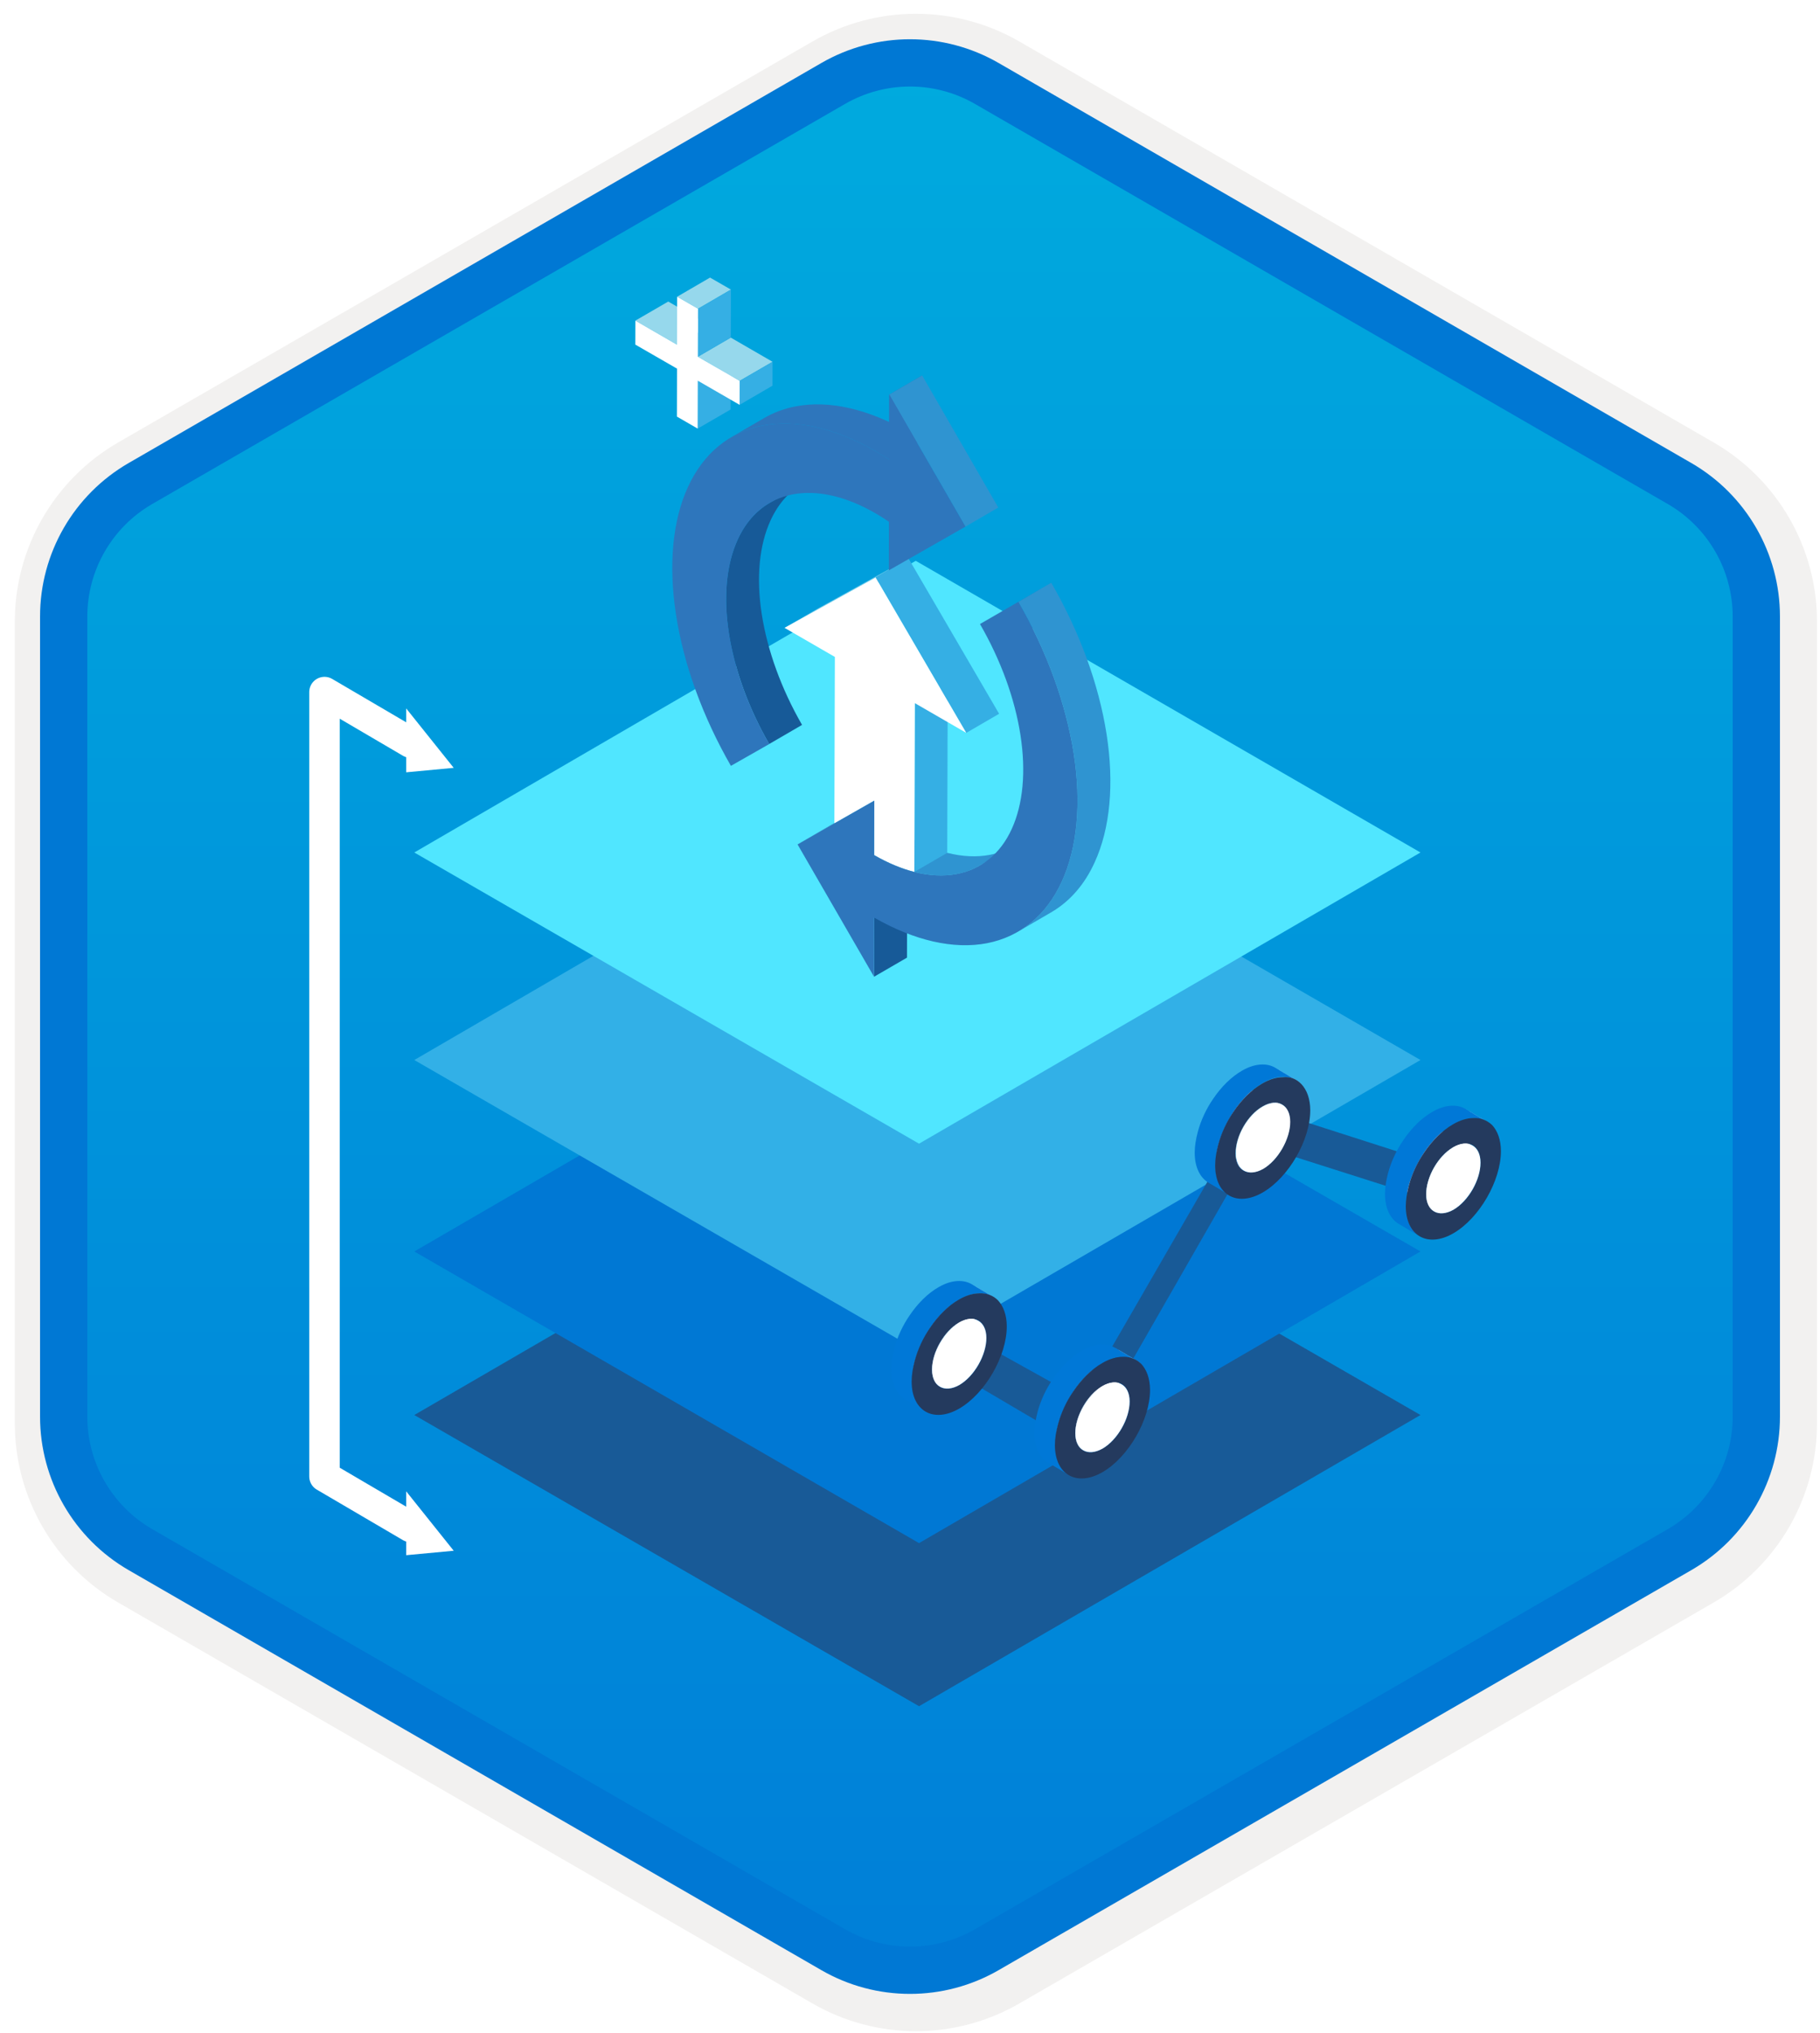 <svg width="154" height="172" viewBox="0 0 154 172" fill="none" xmlns="http://www.w3.org/2000/svg">
<g filter="url(#filter0_d)">
<path d="M70 6.041C74.332 3.541 79.668 3.541 84 6.041L142.746 39.959C147.078 42.459 149.746 47.081 149.746 52.083V119.917C149.746 124.919 147.078 129.541 142.746 132.041L84 165.959C79.668 168.459 74.332 168.459 70 165.959L11.254 132.041C6.922 129.541 4.254 124.919 4.254 119.917V52.083C4.254 47.081 6.922 42.459 11.254 39.959L70 6.041Z" fill="url(#paint0_linear)"/>
<path d="M84.875 4.526C80.002 1.712 73.998 1.712 69.125 4.526L10.379 38.443C5.506 41.257 2.504 46.456 2.504 52.083V119.917C2.504 125.544 5.506 130.744 10.379 133.557L69.125 167.474C73.998 170.288 80.002 170.288 84.875 167.474L143.621 133.557C148.494 130.744 151.496 125.544 151.496 119.917V52.083C151.496 46.456 148.494 41.257 143.621 38.443L84.875 4.526Z" stroke="#F2F1F0" stroke-width="3.5"/>
</g>
<path d="M70.5 7.062C74.522 4.74 79.478 4.74 83.5 7.062L142.112 40.902C146.134 43.224 148.612 47.516 148.612 52.16V119.84C148.612 124.484 146.134 128.776 142.112 131.098L83.5 164.938C79.478 167.26 74.522 167.26 70.5 164.938L11.888 131.098C7.866 128.776 5.388 124.484 5.388 119.84V52.16C5.388 47.516 7.866 43.224 11.888 40.902L70.5 7.062Z" stroke="#0078D4" stroke-width="4"/>
<path d="M120.195 119.708L77.765 144.342L35.055 119.708L77.485 95.074L120.195 119.708Z" fill="#185A97"/>
<path d="M120.195 105.871L77.765 130.545L35.055 105.871L77.485 81.236L120.195 105.871Z" fill="#0078D4"/>
<path d="M120.195 89.675L77.765 114.309L35.055 89.675L77.485 65.001L120.195 89.675Z" fill="#32B0E7"/>
<path d="M120.195 72.119L77.765 96.753L35.055 72.119L77.485 47.444L120.195 72.119Z" fill="#50E6FF"/>
<path d="M34.746 62.822L27.457 58.549V124.905L34.746 129.178" stroke="white" stroke-width="2.58" stroke-miterlimit="10" stroke-linecap="round" stroke-linejoin="round"/>
<path d="M34.369 59.931L38.391 64.958L34.369 65.335V59.931Z" fill="white"/>
<path d="M34.369 126.162L38.391 131.189L34.369 131.566V126.162Z" fill="white"/>
<path d="M108.652 97.58C109.239 96.7 109.695 95.722 109.923 94.745L118.657 97.547C118.071 98.427 117.614 99.372 117.354 100.35L108.652 97.58Z" fill="#185A97"/>
<path d="M102.493 99.406C102.851 100.09 103.405 100.481 104.122 100.579L95.095 116.32C94.736 115.635 94.15 115.244 93.4 115.146L102.493 99.406Z" fill="#185A97"/>
<path d="M82.19 116.939C82.874 116.092 83.428 115.082 83.819 114.071L89.62 117.298C88.903 118.178 88.284 119.22 87.893 120.296L82.19 116.939Z" fill="#185A97"/>
<path d="M124.458 94.158C124.328 94.028 124.197 93.898 124.034 93.832L125.794 94.875C125.957 94.973 126.088 95.071 126.218 95.201C125.696 94.875 125.012 94.452 124.458 94.158Z" fill="#ACD1EF"/>
<path d="M122.829 95.885L124.588 96.928C125.012 97.156 125.273 97.678 125.273 98.395C125.273 99.829 124.262 101.621 122.992 102.371L121.232 101.328C122.503 100.611 123.513 98.818 123.513 97.352C123.513 96.635 123.252 96.113 122.829 95.885Z" fill="#0078D7"/>
<path d="M121.329 102.502L119.57 101.459C119.993 101.687 120.58 101.654 121.199 101.296L122.959 102.339C122.34 102.697 121.753 102.73 121.329 102.502Z" fill="#0078D7"/>
<path d="M121.199 96.048C121.851 95.69 122.405 95.657 122.829 95.885L124.588 96.928C124.165 96.7 123.578 96.733 122.959 97.091C122.438 96.765 121.721 96.342 121.199 96.048Z" fill="white"/>
<path d="M118.918 99.993C118.918 98.526 119.928 96.767 121.199 96.017L122.959 97.06C121.688 97.777 120.678 99.569 120.678 101.036C120.678 101.753 120.938 102.274 121.362 102.502L119.602 101.46C119.146 101.231 118.918 100.71 118.918 99.993Z" fill="white"/>
<path d="M120.124 104.587L118.364 103.544C117.647 103.12 117.191 102.24 117.191 101.002C117.191 100.448 117.288 99.861 117.451 99.242C117.712 98.264 118.168 97.287 118.755 96.439C119.439 95.429 120.287 94.582 121.199 94.061C121.818 93.702 122.405 93.539 122.926 93.539C123.35 93.539 123.708 93.637 124.034 93.832L125.794 94.875C125.468 94.68 125.11 94.582 124.686 94.582C124.165 94.582 123.578 94.745 122.959 95.103C122.046 95.625 121.199 96.472 120.515 97.482C119.928 98.362 119.472 99.34 119.211 100.285C119.048 100.872 118.95 101.491 118.95 102.045C118.95 103.283 119.407 104.163 120.124 104.587Z" fill="#0078D7"/>
<path d="M126.25 95.169C126.707 95.658 127 96.407 127 97.385C127 99.894 125.175 103.055 122.991 104.326C120.808 105.597 118.95 104.555 118.95 102.045C118.95 101.491 119.048 100.905 119.211 100.285C119.472 99.308 119.928 98.33 120.515 97.483C121.199 96.472 122.046 95.625 122.959 95.104C123.578 94.745 124.165 94.582 124.686 94.582C125.305 94.55 125.827 94.778 126.25 95.169ZM122.991 102.338C124.262 101.621 125.273 99.829 125.273 98.362C125.273 96.896 124.23 96.309 122.959 97.059C121.688 97.776 120.678 99.568 120.678 101.035C120.678 102.469 121.721 103.055 122.991 102.338Z" fill="#243A5E"/>
<path d="M122.959 97.059C124.23 96.342 125.273 96.929 125.273 98.362C125.273 99.796 124.262 101.589 122.991 102.338C121.72 103.055 120.678 102.469 120.678 101.035C120.678 99.568 121.688 97.808 122.959 97.059Z" fill="white"/>
<path d="M108.359 90.671C108.229 90.541 108.098 90.41 107.935 90.345L109.695 91.388C109.858 91.486 109.988 91.584 110.119 91.714C109.597 91.388 108.88 90.997 108.359 90.671Z" fill="#ACD1EF"/>
<path d="M106.697 92.398L108.457 93.441C108.88 93.669 109.141 94.191 109.141 94.908C109.141 96.342 108.131 98.134 106.86 98.884L105.1 97.841C106.371 97.124 107.381 95.332 107.381 93.865C107.381 93.148 107.12 92.659 106.697 92.398Z" fill="#0078D7"/>
<path d="M105.23 99.047L103.47 98.004C103.894 98.232 104.481 98.199 105.1 97.841L106.86 98.884C106.208 99.242 105.654 99.275 105.23 99.047Z" fill="#0078D7"/>
<path d="M105.067 92.561C105.719 92.203 106.273 92.17 106.697 92.399L108.457 93.441C108.033 93.213 107.446 93.246 106.827 93.604C106.306 93.278 105.621 92.887 105.067 92.561Z" fill="white"/>
<path d="M102.786 96.537C102.786 95.071 103.796 93.311 105.067 92.561L106.827 93.604C105.556 94.321 104.546 96.114 104.546 97.58C104.546 98.297 104.807 98.819 105.23 99.047L103.47 98.004C103.047 97.776 102.786 97.254 102.786 96.537Z" fill="white"/>
<path d="M104.024 101.1L102.265 100.057C101.548 99.633 101.091 98.754 101.091 97.515C101.091 96.961 101.189 96.375 101.352 95.755C101.613 94.778 102.069 93.8 102.656 92.953C103.34 91.942 104.187 91.095 105.1 90.574C105.719 90.215 106.306 90.052 106.827 90.052C107.251 90.052 107.609 90.15 107.935 90.346L109.695 91.388C109.369 91.193 109.011 91.095 108.587 91.095C108.065 91.095 107.479 91.258 106.86 91.617C105.947 92.138 105.1 92.985 104.415 93.996C103.829 94.876 103.373 95.853 103.112 96.798C102.949 97.385 102.851 98.004 102.851 98.558C102.819 99.796 103.275 100.676 104.024 101.1Z" fill="#0078D7"/>
<path d="M110.119 91.714C110.575 92.203 110.868 92.953 110.868 93.93C110.868 96.44 109.043 99.601 106.86 100.872C104.676 102.143 102.819 101.1 102.819 98.591C102.819 98.037 102.916 97.45 103.079 96.831C103.34 95.853 103.796 94.876 104.383 94.028C105.067 93.018 105.915 92.171 106.827 91.649C107.446 91.291 108.033 91.128 108.554 91.128C109.174 91.062 109.728 91.291 110.119 91.714ZM106.86 98.884C108.131 98.167 109.141 96.375 109.141 94.908C109.141 93.442 108.098 92.855 106.827 93.605C105.556 94.322 104.546 96.114 104.546 97.58C104.546 99.014 105.589 99.601 106.86 98.884Z" fill="#243A5E"/>
<path d="M106.86 93.605C108.131 92.888 109.174 93.475 109.174 94.909C109.174 96.343 108.163 98.135 106.892 98.885C105.621 99.602 104.578 99.015 104.578 97.581C104.546 96.115 105.589 94.322 106.86 93.605Z" fill="white"/>
<path d="M94.802 114.364C94.671 114.234 94.541 114.103 94.378 114.038L96.138 115.081C96.301 115.179 96.431 115.276 96.561 115.407C96.04 115.081 95.323 114.657 94.802 114.364Z" fill="#ACD1EF"/>
<path d="M93.14 116.09L94.899 117.133C95.323 117.361 95.584 117.883 95.584 118.6C95.584 120.034 94.573 121.826 93.302 122.576L91.543 121.533C92.814 120.816 93.824 119.023 93.824 117.557C93.824 116.84 93.563 116.318 93.14 116.09Z" fill="#0078D7"/>
<path d="M91.673 122.707L89.913 121.664C90.337 121.892 90.924 121.859 91.543 121.501L93.302 122.544C92.651 122.935 92.097 122.967 91.673 122.707Z" fill="#0078D7"/>
<path d="M91.51 116.255C92.162 115.896 92.716 115.864 93.14 116.092L94.899 117.135C94.476 116.907 93.889 116.939 93.27 117.298C92.749 116.972 92.032 116.548 91.51 116.255Z" fill="white"/>
<path d="M89.229 120.23C89.229 118.764 90.239 117.004 91.51 116.254L93.27 117.297C91.999 118.014 90.989 119.807 90.989 121.273C90.989 121.99 91.249 122.512 91.673 122.74L89.913 121.697C89.49 121.436 89.229 120.947 89.229 120.23Z" fill="white"/>
<path d="M90.467 124.792L88.707 123.749C87.99 123.325 87.534 122.446 87.534 121.207C87.534 120.653 87.632 120.066 87.795 119.447C88.056 118.47 88.512 117.492 89.098 116.645C89.783 115.634 90.63 114.787 91.543 114.266C92.162 113.907 92.749 113.744 93.27 113.744C93.694 113.744 94.052 113.842 94.378 114.037L96.138 115.08C95.812 114.885 95.453 114.787 95.03 114.787C94.508 114.787 93.922 114.95 93.302 115.308C92.39 115.83 91.543 116.677 90.858 117.687C90.272 118.567 89.815 119.545 89.555 120.49C89.392 121.077 89.294 121.696 89.294 122.25C89.261 123.488 89.718 124.368 90.467 124.792Z" fill="#0078D7"/>
<path d="M96.561 115.376C97.018 115.865 97.311 116.614 97.311 117.592C97.311 120.101 95.486 123.262 93.303 124.533C91.119 125.804 89.261 124.762 89.261 122.252C89.261 121.698 89.359 121.112 89.522 120.492C89.783 119.515 90.239 118.537 90.826 117.69C91.51 116.679 92.358 115.832 93.27 115.311C93.889 114.952 94.476 114.789 94.997 114.789C95.616 114.757 96.17 114.985 96.561 115.376ZM93.303 122.545C94.573 121.829 95.584 120.036 95.584 118.57C95.584 117.103 94.541 116.516 93.27 117.266C91.999 117.983 90.989 119.775 90.989 121.242C90.989 122.708 92.032 123.295 93.303 122.545Z" fill="#243A5E"/>
<path d="M93.27 117.264C94.541 116.548 95.584 117.134 95.584 118.568C95.584 120.002 94.573 121.794 93.302 122.544C92.031 123.261 90.989 122.674 90.989 121.24C90.989 119.806 92.031 118.014 93.27 117.264Z" fill="white"/>
<path d="M82.678 108.987C82.548 108.856 82.418 108.726 82.255 108.661L84.014 109.704C84.177 109.801 84.308 109.899 84.438 110.029C83.917 109.704 83.2 109.28 82.678 108.987Z" fill="#ACD1EF"/>
<path d="M81.016 110.714L82.776 111.757C83.2 111.985 83.461 112.506 83.461 113.223C83.461 114.657 82.45 116.45 81.179 117.199L79.419 116.156C80.691 115.439 81.701 113.647 81.701 112.18C81.701 111.463 81.44 110.942 81.016 110.714Z" fill="#0078D7"/>
<path d="M79.55 117.33L77.79 116.287C78.214 116.515 78.8 116.483 79.419 116.124L81.179 117.167C80.528 117.525 79.974 117.558 79.55 117.33Z" fill="#0078D7"/>
<path d="M79.387 110.876C80.039 110.518 80.593 110.485 81.016 110.714L82.776 111.756C82.352 111.528 81.766 111.561 81.147 111.919C80.625 111.593 79.908 111.17 79.387 110.876Z" fill="white"/>
<path d="M77.106 114.821C77.106 113.355 78.116 111.595 79.387 110.845L81.147 111.888C79.876 112.605 78.865 114.397 78.865 115.864C78.865 116.581 79.126 117.102 79.55 117.33L77.79 116.288C77.366 116.06 77.106 115.538 77.106 114.821Z" fill="white"/>
<path d="M78.344 119.416L76.584 118.373C75.867 117.949 75.411 117.07 75.411 115.831C75.411 115.277 75.509 114.691 75.672 114.071C75.932 113.094 76.389 112.116 76.975 111.269C77.66 110.258 78.507 109.411 79.419 108.89C80.039 108.531 80.625 108.368 81.147 108.368C81.57 108.368 81.929 108.466 82.255 108.661L84.015 109.704C83.689 109.509 83.33 109.411 82.906 109.411C82.385 109.411 81.799 109.574 81.179 109.932C80.267 110.454 79.419 111.301 78.735 112.311C78.148 113.191 77.692 114.169 77.431 115.114C77.269 115.701 77.171 116.32 77.171 116.874C77.138 118.112 77.594 118.992 78.344 119.416Z" fill="#0078D7"/>
<path d="M84.438 109.997C84.894 110.486 85.188 111.236 85.188 112.213C85.188 114.723 83.363 117.884 81.179 119.155C78.996 120.426 77.138 119.383 77.138 116.874C77.138 116.32 77.236 115.733 77.399 115.114C77.66 114.136 78.116 113.159 78.703 112.311C79.387 111.301 80.234 110.454 81.147 109.932C81.766 109.574 82.353 109.411 82.874 109.411C83.493 109.378 84.047 109.606 84.438 109.997ZM81.179 117.167C82.45 116.45 83.46 114.658 83.46 113.191C83.46 111.725 82.418 111.138 81.147 111.888C79.876 112.605 78.865 114.397 78.865 115.863C78.865 117.297 79.908 117.917 81.179 117.167Z" fill="#243A5E"/>
<path d="M81.147 111.887C82.418 111.17 83.461 111.756 83.461 113.19C83.461 114.624 82.45 116.416 81.179 117.166C79.908 117.883 78.865 117.296 78.865 115.862C78.865 114.396 79.908 112.636 81.147 111.887Z" fill="white"/>
<path d="M73.979 77.625L76.755 76.006L76.744 81.015L73.962 82.628L73.979 77.625Z" fill="#175A98"/>
<path d="M67.486 71.436L70.262 69.823L73.383 68.046L70.601 69.659L67.486 71.436Z" fill="#2E76BC"/>
<path d="M73.979 67.736L76.761 66.117L76.749 70.723L73.968 72.336L73.979 67.736Z" fill="#2E76BC"/>
<path d="M70.601 69.659L73.383 68.046L76.761 66.117L73.979 67.736L70.601 69.659Z" fill="#2E76BC"/>
<path d="M59.047 32.208L61.828 30.589L61.817 34.645L59.035 36.258L59.047 32.208Z" fill="#35AFE4"/>
<path d="M53.763 27.123L56.545 25.51L60.069 27.544L57.287 29.163L53.763 27.123Z" fill="#96D8EC"/>
<path d="M85.709 71.594L82.927 73.212C82.331 73.557 81.671 73.803 80.963 73.937C79.853 74.153 78.643 74.089 77.375 73.768C76.27 73.487 75.125 73.014 73.973 72.342L76.755 70.723C77.912 71.389 79.058 71.868 80.157 72.149C81.425 72.47 82.641 72.529 83.745 72.318C84.453 72.184 85.107 71.938 85.709 71.594Z" fill="#2F94D1"/>
<path d="M65.119 42.546L67.901 40.927C66.755 41.593 65.838 42.64 65.207 44.013C64.242 46.105 63.979 48.864 64.453 51.938C64.932 55.03 66.118 58.291 67.866 61.325L65.084 62.943C63.336 59.916 62.15 56.649 61.671 53.557C61.197 50.483 61.46 47.724 62.425 45.632C63.056 44.253 63.973 43.212 65.119 42.546Z" fill="#175A98"/>
<path d="M77.41 59.49L80.192 57.871L80.151 72.149L77.369 73.762L77.41 59.49Z" fill="#35AFE4"/>
<path d="M59.052 30.18L61.834 28.561L65.37 30.606L62.588 32.219L59.052 30.18Z" fill="#96D8EC"/>
<path d="M62.588 32.219L65.37 30.606L65.364 32.629L62.582 34.248L62.588 32.219Z" fill="#35AFE4"/>
<path d="M57.299 25.101L60.081 23.482L61.846 24.499L59.064 26.118L57.299 25.101Z" fill="#96D8EC"/>
<path d="M59.064 26.118L61.846 24.499L61.834 28.561L59.052 30.18L59.064 26.118Z" fill="#35AFE4"/>
<path d="M59.064 26.119L59.052 30.18L62.588 32.22L62.582 34.248L59.047 32.208L59.035 36.259L57.276 35.242L57.287 31.186L53.757 29.152L53.763 27.124L57.287 29.163L57.299 25.102L59.064 26.119Z" fill="white"/>
<path d="M66.381 53.125L69.163 51.506L76.872 47.24L74.09 48.853L66.381 53.125Z" fill="#75CFEB"/>
<path d="M74.09 48.853L76.872 47.24L84.54 60.384L81.758 62.003L74.09 48.853Z" fill="#35AFE4"/>
<path d="M74.09 48.852L81.758 61.997L77.41 59.484L77.369 73.762C76.264 73.481 75.119 73.008 73.968 72.336L73.979 67.73L70.601 69.653L70.642 55.574L66.381 53.113L74.09 48.852Z" fill="white"/>
<path d="M75.247 33.382L78.029 31.763L78.012 37.257L75.23 38.87L75.247 33.382Z" fill="#2E76BC"/>
<path d="M61.881 36.983L64.663 35.364C65.475 34.89 66.37 34.563 67.34 34.376C70.157 33.838 73.482 34.598 76.872 36.556C77.252 36.772 77.638 37.006 78.012 37.252L75.23 38.87C74.85 38.625 74.464 38.391 74.09 38.175C70.695 36.217 67.375 35.457 64.558 35.995C63.588 36.176 62.694 36.509 61.881 36.983Z" fill="#2E76BC"/>
<path d="M75.247 33.382L78.029 31.763L84.47 42.937L81.694 44.55L75.247 33.382Z" fill="#2F94D1"/>
<path d="M75.247 33.382L81.694 44.551L75.207 48.251L75.218 44.148C74.838 43.879 74.453 43.639 74.079 43.423C71.595 41.985 69.157 41.43 67.083 41.822C65.002 42.219 63.383 43.546 62.431 45.632C61.466 47.725 61.203 50.483 61.677 53.557C62.156 56.649 63.342 59.91 65.09 62.944L61.846 64.79C59.462 60.647 57.843 56.193 57.2 51.997C56.557 47.795 56.902 44.037 58.217 41.185C59.532 38.333 61.735 36.527 64.564 35.995C67.381 35.457 70.706 36.217 74.096 38.175C74.476 38.391 74.862 38.625 75.236 38.87L75.247 33.382Z" fill="#2E76BC"/>
<path d="M88.935 77.187L86.153 78.806C87.725 77.894 88.982 76.456 89.847 74.568C91.156 71.71 91.507 67.941 90.852 63.733C90.192 59.513 88.561 55.065 86.171 50.916L88.953 49.297C91.349 53.441 92.974 57.894 93.634 62.108C94.289 66.31 93.938 70.086 92.629 72.944C91.77 74.843 90.507 76.275 88.935 77.187Z" fill="#2F94D1"/>
<path d="M86.171 50.922C88.567 55.066 90.192 59.519 90.852 63.739C91.507 67.941 91.156 71.716 89.847 74.575C88.544 77.427 86.334 79.244 83.517 79.794C80.689 80.337 77.369 79.577 73.973 77.631L73.962 82.64L67.486 71.436L70.601 69.659L73.979 67.736L73.968 72.342C75.125 73.008 76.27 73.487 77.369 73.768C78.637 74.089 79.853 74.148 80.957 73.937C83.026 73.546 84.657 72.225 85.61 70.127C86.568 68.029 86.825 65.27 86.346 62.184C85.873 59.11 84.68 55.837 82.921 52.792L86.171 50.922Z" fill="#2E76BC"/>
<path d="M82.927 52.786L85.709 51.173L88.953 49.303L86.171 50.922L82.927 52.786Z" fill="#2E76BC"/>
<defs>
<filter id="filter0_d" x="0.754" y="0.666" width="152.992" height="171.168" filterUnits="userSpaceOnUse" color-interpolation-filters="sRGB">
<feFlood flood-opacity="0" result="BackgroundImageFix"/>
<feColorMatrix in="SourceAlpha" type="matrix" values="0 0 0 0 0 0 0 0 0 0 0 0 0 0 0 0 0 0 127 0"/>
<feOffset dx="0.5" dy="0.5"/>
<feColorMatrix type="matrix" values="0 0 0 0 0.824 0 0 0 0 0.831 0 0 0 0 0.835 0 0 0 1 0"/>
<feBlend mode="normal" in2="BackgroundImageFix" result="effect1_dropShadow"/>
<feBlend mode="normal" in="SourceGraphic" in2="effect1_dropShadow" result="shape"/>
</filter>
<linearGradient id="paint0_linear" x1="77" y1="2.003" x2="77" y2="170.003" gradientUnits="userSpaceOnUse">
<stop stop-color="#00ABDE"/>
<stop offset="1" stop-color="#007ED8"/>
</linearGradient>
</defs>
</svg>
